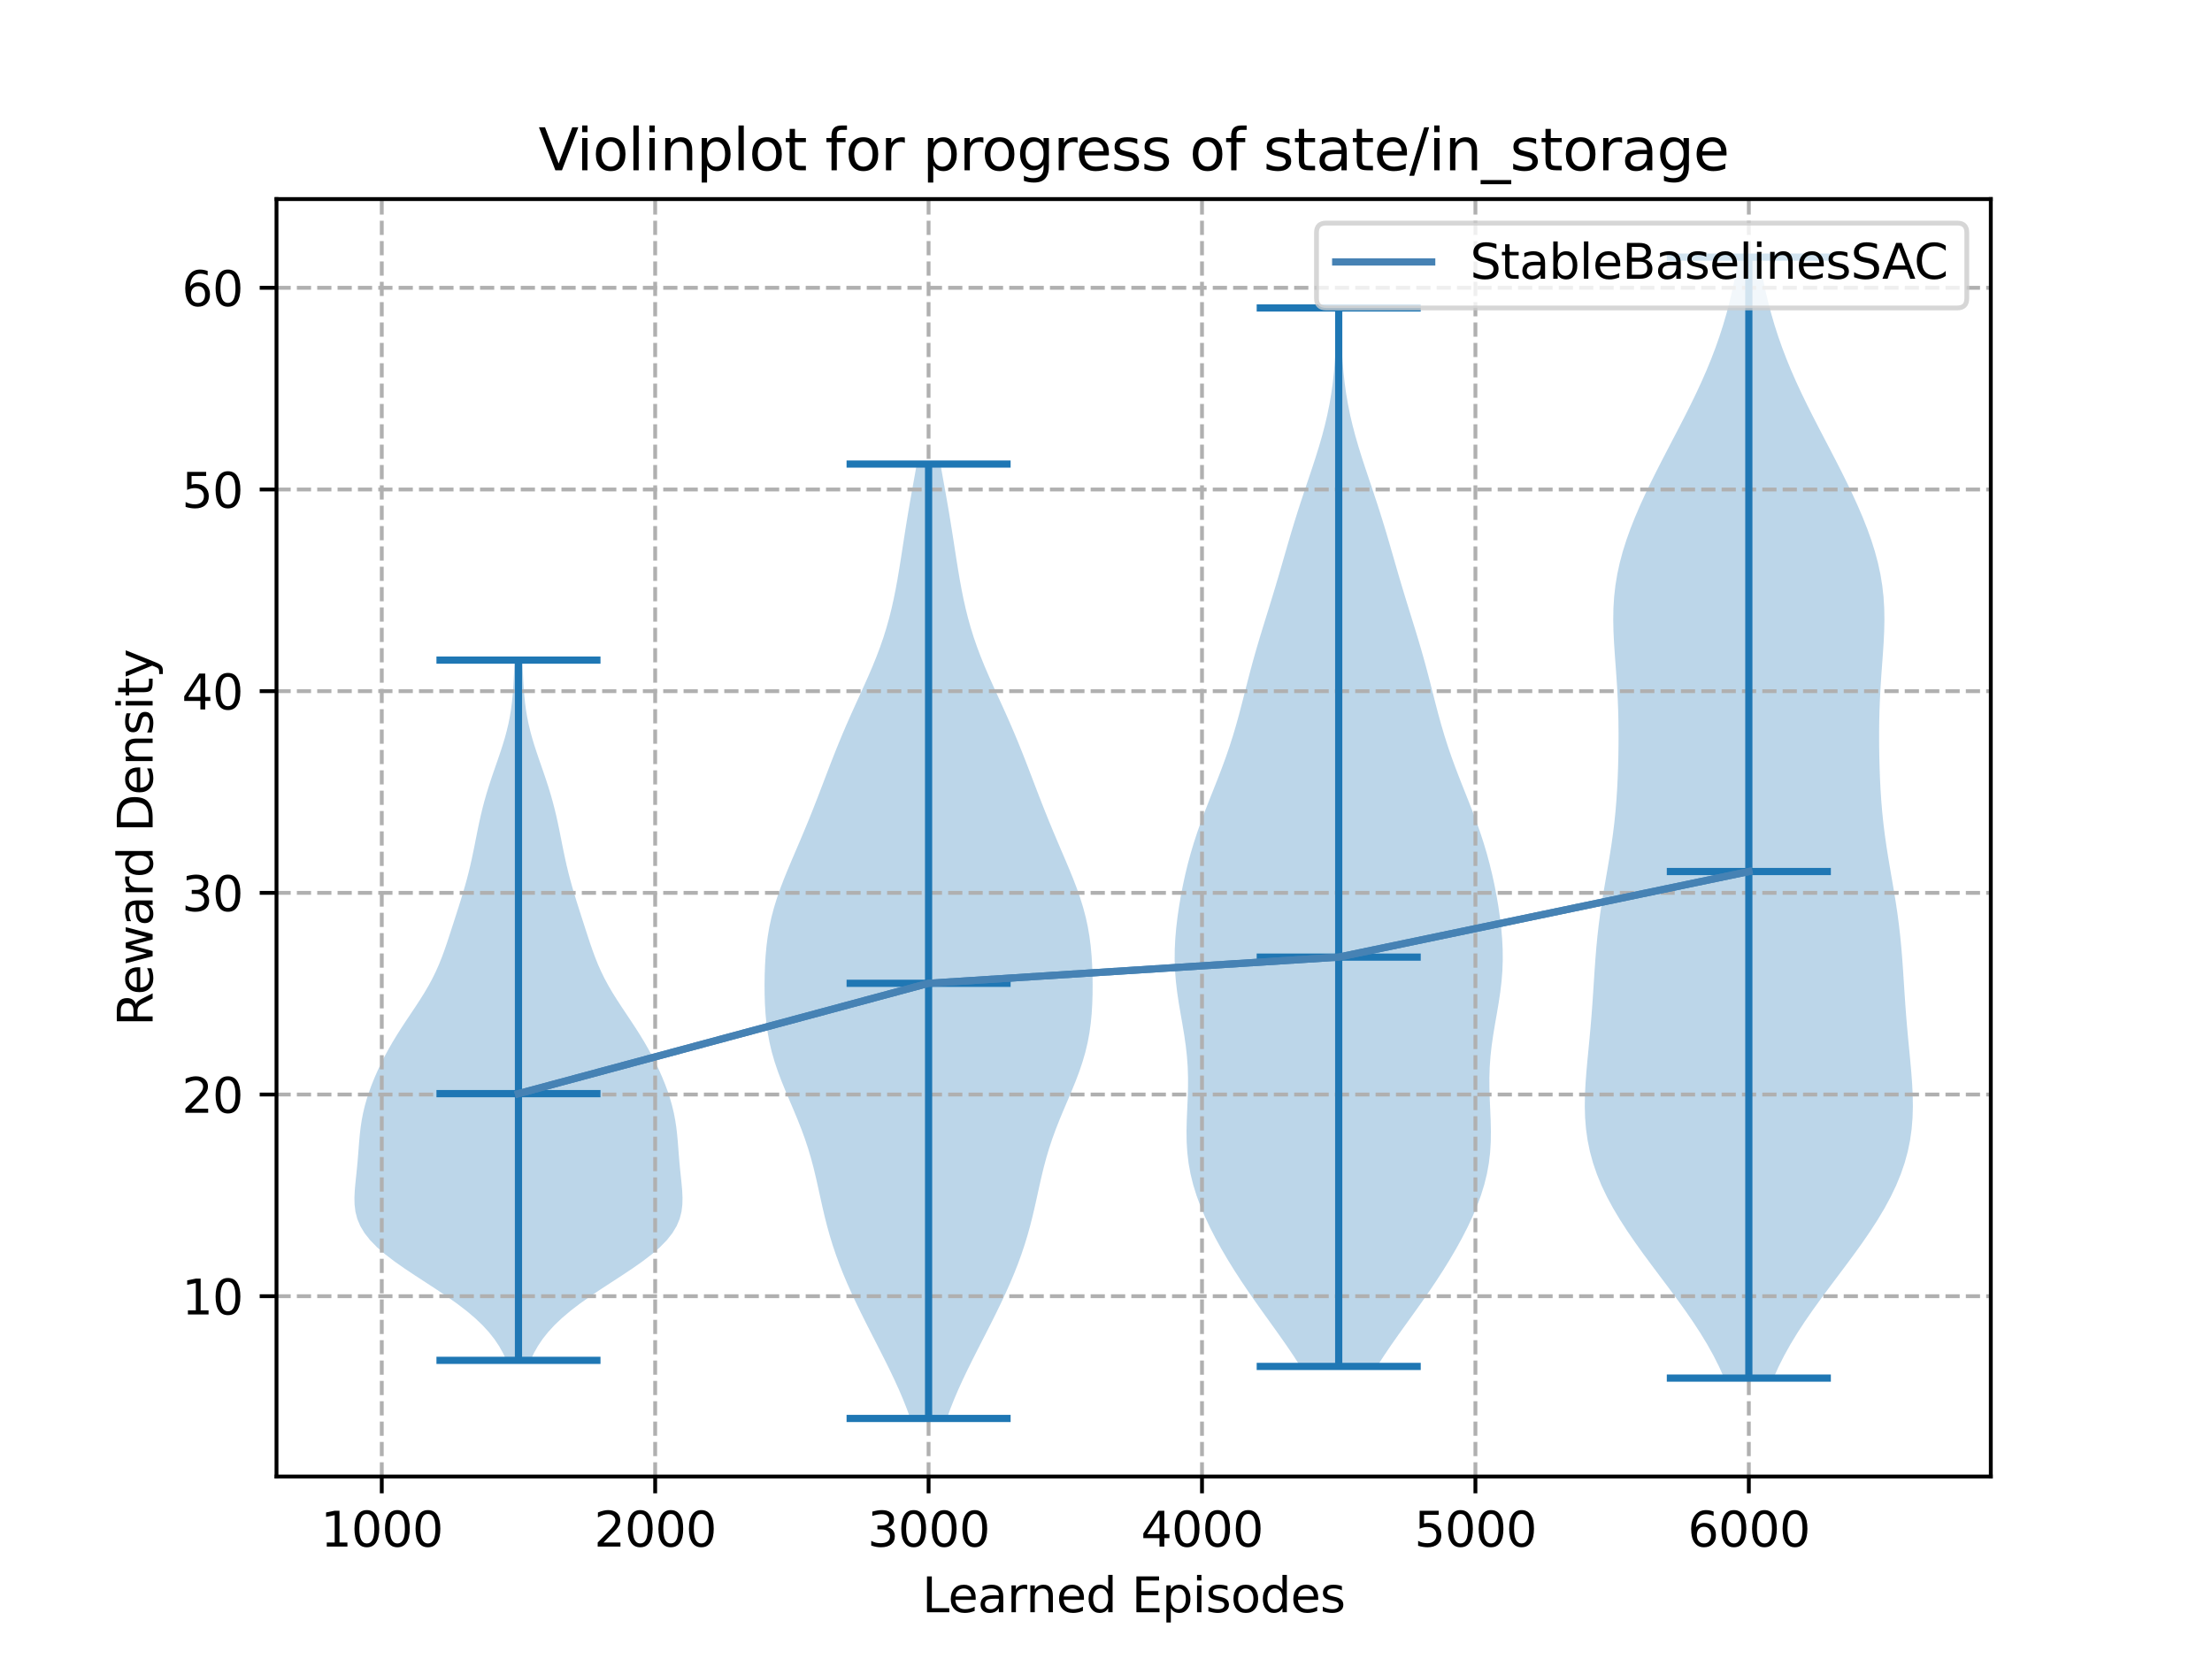 <?xml version="1.0" encoding="utf-8" standalone="no"?>
<!DOCTYPE svg PUBLIC "-//W3C//DTD SVG 1.1//EN"
  "http://www.w3.org/Graphics/SVG/1.1/DTD/svg11.dtd">
<svg xmlns:xlink="http://www.w3.org/1999/xlink" width="460.8pt" height="345.6pt" viewBox="0 0 460.8 345.6" xmlns="http://www.w3.org/2000/svg" version="1.1">
 <defs>
  <style type="text/css">*{stroke-linejoin: round; stroke-linecap: butt}</style>
 </defs>
 <g id="figure_1">
  <g id="patch_1">
   <path d="M 0 345.6 
L 460.8 345.6 
L 460.8 0 
L 0 0 
z
" style="fill: #ffffff"/>
  </g>
  <g id="axes_1">
   <g id="patch_2">
    <path d="M 57.6 307.584 
L 414.72 307.584 
L 414.72 41.472 
L 57.6 41.472 
z
" style="fill: #ffffff"/>
   </g>
   <g id="PolyCollection_1">
    <path d="M 110.518 283.388 
L 105.495 283.388 
L 104.811 281.914 
L 103.984 280.441 
L 102.994 278.967 
L 101.827 277.494 
L 100.47 276.02 
L 98.917 274.547 
L 97.173 273.073 
L 95.25 271.6 
L 93.174 270.126 
L 90.983 268.653 
L 88.726 267.18 
L 86.461 265.706 
L 84.248 264.233 
L 82.152 262.759 
L 80.231 261.286 
L 78.532 259.812 
L 77.092 258.339 
L 75.93 256.865 
L 75.048 255.392 
L 74.431 253.918 
L 74.051 252.445 
L 73.867 250.971 
L 73.833 249.498 
L 73.902 248.024 
L 74.031 246.551 
L 74.185 245.077 
L 74.338 243.604 
L 74.477 242.13 
L 74.599 240.657 
L 74.712 239.183 
L 74.828 237.71 
L 74.965 236.236 
L 75.139 234.763 
L 75.364 233.289 
L 75.65 231.816 
L 76.002 230.342 
L 76.421 228.869 
L 76.905 227.396 
L 77.448 225.922 
L 78.047 224.449 
L 78.696 222.975 
L 79.395 221.502 
L 80.143 220.028 
L 80.94 218.555 
L 81.786 217.081 
L 82.68 215.608 
L 83.616 214.134 
L 84.583 212.661 
L 85.568 211.187 
L 86.55 209.714 
L 87.511 208.24 
L 88.431 206.767 
L 89.293 205.293 
L 90.086 203.82 
L 90.807 202.346 
L 91.459 200.873 
L 92.049 199.399 
L 92.591 197.926 
L 93.099 196.452 
L 93.587 194.979 
L 94.065 193.505 
L 94.54 192.032 
L 95.014 190.558 
L 95.486 189.085 
L 95.951 187.612 
L 96.403 186.138 
L 96.836 184.665 
L 97.245 183.191 
L 97.627 181.718 
L 97.981 180.244 
L 98.311 178.771 
L 98.621 177.297 
L 98.917 175.824 
L 99.209 174.35 
L 99.504 172.877 
L 99.812 171.403 
L 100.14 169.93 
L 100.494 168.456 
L 100.878 166.983 
L 101.296 165.509 
L 101.744 164.036 
L 102.221 162.562 
L 102.719 161.089 
L 103.229 159.615 
L 103.741 158.142 
L 104.242 156.668 
L 104.72 155.195 
L 105.163 153.721 
L 105.563 152.248 
L 105.913 150.774 
L 106.208 149.301 
L 106.45 147.828 
L 106.642 146.354 
L 106.791 144.881 
L 106.905 143.407 
L 106.994 141.934 
L 107.067 140.46 
L 107.133 138.987 
L 107.198 137.513 
L 108.816 137.513 
L 108.816 137.513 
L 108.881 138.987 
L 108.947 140.46 
L 109.02 141.934 
L 109.109 143.407 
L 109.223 144.881 
L 109.371 146.354 
L 109.563 147.828 
L 109.805 149.301 
L 110.101 150.774 
L 110.451 152.248 
L 110.851 153.721 
L 111.294 155.195 
L 111.772 156.668 
L 112.273 158.142 
L 112.785 159.615 
L 113.295 161.089 
L 113.793 162.562 
L 114.269 164.036 
L 114.718 165.509 
L 115.135 166.983 
L 115.52 168.456 
L 115.874 169.93 
L 116.202 171.403 
L 116.51 172.877 
L 116.805 174.35 
L 117.096 175.824 
L 117.393 177.297 
L 117.703 178.771 
L 118.032 180.244 
L 118.387 181.718 
L 118.769 183.191 
L 119.178 184.665 
L 119.611 186.138 
L 120.063 187.612 
L 120.528 189.085 
L 121 190.558 
L 121.474 192.032 
L 121.949 193.505 
L 122.427 194.979 
L 122.915 196.452 
L 123.423 197.926 
L 123.965 199.399 
L 124.555 200.873 
L 125.206 202.346 
L 125.927 203.82 
L 126.721 205.293 
L 127.583 206.767 
L 128.503 208.24 
L 129.464 209.714 
L 130.446 211.187 
L 131.43 212.661 
L 132.398 214.134 
L 133.334 215.608 
L 134.228 217.081 
L 135.074 218.555 
L 135.871 220.028 
L 136.619 221.502 
L 137.318 222.975 
L 137.967 224.449 
L 138.566 225.922 
L 139.109 227.396 
L 139.593 228.869 
L 140.012 230.342 
L 140.364 231.816 
L 140.65 233.289 
L 140.875 234.763 
L 141.049 236.236 
L 141.186 237.71 
L 141.302 239.183 
L 141.415 240.657 
L 141.537 242.13 
L 141.676 243.604 
L 141.829 245.077 
L 141.983 246.551 
L 142.112 248.024 
L 142.181 249.498 
L 142.147 250.971 
L 141.963 252.445 
L 141.583 253.918 
L 140.966 255.392 
L 140.084 256.865 
L 138.922 258.339 
L 137.482 259.812 
L 135.783 261.286 
L 133.861 262.759 
L 131.765 264.233 
L 129.553 265.706 
L 127.288 267.18 
L 125.031 268.653 
L 122.84 270.126 
L 120.764 271.6 
L 118.841 273.073 
L 117.097 274.547 
L 115.544 276.02 
L 114.187 277.494 
L 113.02 278.967 
L 112.03 280.441 
L 111.203 281.914 
L 110.518 283.388 
z
" clip-path="url(#pfb26dee83b)" style="fill: #1f77b4; fill-opacity: 0.3"/>
   </g>
   <g id="PolyCollection_2">
    <path d="M 197.248 295.488 
L 189.637 295.488 
L 188.907 293.48 
L 188.11 291.472 
L 187.25 289.463 
L 186.336 287.455 
L 185.379 285.447 
L 184.387 283.439 
L 183.373 281.431 
L 182.347 279.422 
L 181.321 277.414 
L 180.303 275.406 
L 179.303 273.398 
L 178.33 271.389 
L 177.392 269.381 
L 176.496 267.373 
L 175.648 265.365 
L 174.855 263.357 
L 174.12 261.348 
L 173.446 259.34 
L 172.832 257.332 
L 172.275 255.324 
L 171.768 253.316 
L 171.299 251.307 
L 170.854 249.299 
L 170.415 247.291 
L 169.962 245.283 
L 169.477 243.274 
L 168.942 241.266 
L 168.345 239.258 
L 167.68 237.25 
L 166.947 235.242 
L 166.154 233.233 
L 165.319 231.225 
L 164.463 229.217 
L 163.613 227.209 
L 162.797 225.201 
L 162.04 223.192 
L 161.364 221.184 
L 160.784 219.176 
L 160.308 217.168 
L 159.935 215.16 
L 159.659 213.151 
L 159.468 211.143 
L 159.347 209.135 
L 159.284 207.127 
L 159.268 205.118 
L 159.295 203.11 
L 159.367 201.102 
L 159.489 199.094 
L 159.673 197.086 
L 159.932 195.077 
L 160.275 193.069 
L 160.712 191.061 
L 161.244 189.053 
L 161.867 187.045 
L 162.57 185.036 
L 163.34 183.028 
L 164.158 181.02 
L 165.005 179.012 
L 165.865 177.003 
L 166.723 174.995 
L 167.569 172.987 
L 168.398 170.979 
L 169.207 168.971 
L 169.998 166.962 
L 170.774 164.954 
L 171.542 162.946 
L 172.308 160.938 
L 173.081 158.93 
L 173.868 156.921 
L 174.676 154.913 
L 175.509 152.905 
L 176.37 150.897 
L 177.256 148.888 
L 178.162 146.88 
L 179.079 144.872 
L 179.992 142.864 
L 180.888 140.856 
L 181.75 138.847 
L 182.566 136.839 
L 183.326 134.831 
L 184.021 132.823 
L 184.65 130.815 
L 185.214 128.806 
L 185.718 126.798 
L 186.168 124.79 
L 186.574 122.782 
L 186.942 120.774 
L 187.284 118.765 
L 187.608 116.757 
L 187.921 114.749 
L 188.232 112.741 
L 188.545 110.732 
L 188.867 108.724 
L 189.199 106.716 
L 189.543 104.708 
L 189.897 102.7 
L 190.258 100.691 
L 190.621 98.683 
L 190.979 96.675 
L 195.906 96.675 
L 195.906 96.675 
L 196.264 98.683 
L 196.627 100.691 
L 196.988 102.7 
L 197.342 104.708 
L 197.686 106.716 
L 198.018 108.724 
L 198.339 110.732 
L 198.653 112.741 
L 198.963 114.749 
L 199.277 116.757 
L 199.6 118.765 
L 199.942 120.774 
L 200.311 122.782 
L 200.716 124.79 
L 201.166 126.798 
L 201.67 128.806 
L 202.234 130.815 
L 202.863 132.823 
L 203.559 134.831 
L 204.318 136.839 
L 205.134 138.847 
L 205.997 140.856 
L 206.893 142.864 
L 207.806 144.872 
L 208.722 146.88 
L 209.629 148.888 
L 210.515 150.897 
L 211.376 152.905 
L 212.209 154.913 
L 213.017 156.921 
L 213.803 158.93 
L 214.576 160.938 
L 215.343 162.946 
L 216.11 164.954 
L 216.887 166.962 
L 217.678 168.971 
L 218.487 170.979 
L 219.316 172.987 
L 220.162 174.995 
L 221.02 177.003 
L 221.88 179.012 
L 222.727 181.02 
L 223.544 183.028 
L 224.314 185.036 
L 225.018 187.045 
L 225.641 189.053 
L 226.173 191.061 
L 226.609 193.069 
L 226.953 195.077 
L 227.211 197.086 
L 227.395 199.094 
L 227.518 201.102 
L 227.589 203.11 
L 227.616 205.118 
L 227.601 207.127 
L 227.537 209.135 
L 227.417 211.143 
L 227.225 213.151 
L 226.949 215.16 
L 226.577 217.168 
L 226.101 219.176 
L 225.521 221.184 
L 224.845 223.192 
L 224.088 225.201 
L 223.271 227.209 
L 222.421 229.217 
L 221.566 231.225 
L 220.73 233.233 
L 219.938 235.242 
L 219.205 237.25 
L 218.539 239.258 
L 217.943 241.266 
L 217.408 243.274 
L 216.922 245.283 
L 216.47 247.291 
L 216.03 249.299 
L 215.585 251.307 
L 215.116 253.316 
L 214.609 255.324 
L 214.052 257.332 
L 213.438 259.34 
L 212.764 261.348 
L 212.029 263.357 
L 211.236 265.365 
L 210.389 267.373 
L 209.493 269.381 
L 208.555 271.389 
L 207.582 273.398 
L 206.582 275.406 
L 205.564 277.414 
L 204.537 279.422 
L 203.511 281.431 
L 202.497 283.439 
L 201.506 285.447 
L 200.548 287.455 
L 199.635 289.463 
L 198.775 291.472 
L 197.977 293.48 
L 197.248 295.488 
z
" clip-path="url(#pfb26dee83b)" style="fill: #1f77b4; fill-opacity: 0.3"/>
   </g>
   <g id="PolyCollection_3">
    <path d="M 286.875 284.648 
L 270.881 284.648 
L 269.453 282.421 
L 267.944 280.194 
L 266.379 277.967 
L 264.784 275.739 
L 263.183 273.512 
L 261.599 271.285 
L 260.049 269.058 
L 258.549 266.831 
L 257.107 264.603 
L 255.731 262.376 
L 254.427 260.149 
L 253.2 257.922 
L 252.059 255.695 
L 251.011 253.467 
L 250.07 251.24 
L 249.248 249.013 
L 248.558 246.786 
L 248.008 244.559 
L 247.602 242.331 
L 247.338 240.104 
L 247.202 237.877 
L 247.173 235.65 
L 247.222 233.423 
L 247.314 231.195 
L 247.412 228.968 
L 247.481 226.741 
L 247.491 224.514 
L 247.421 222.287 
L 247.261 220.06 
L 247.014 217.832 
L 246.694 215.605 
L 246.324 213.378 
L 245.934 211.151 
L 245.557 208.924 
L 245.224 206.696 
L 244.96 204.469 
L 244.783 202.242 
L 244.704 200.015 
L 244.722 197.788 
L 244.832 195.56 
L 245.024 193.333 
L 245.287 191.106 
L 245.61 188.879 
L 245.988 186.652 
L 246.418 184.424 
L 246.901 182.197 
L 247.442 179.97 
L 248.046 177.743 
L 248.714 175.516 
L 249.446 173.288 
L 250.237 171.061 
L 251.074 168.834 
L 251.945 166.607 
L 252.829 164.38 
L 253.707 162.152 
L 254.561 159.925 
L 255.376 157.698 
L 256.141 155.471 
L 256.852 153.244 
L 257.512 151.016 
L 258.127 148.789 
L 258.712 146.562 
L 259.28 144.335 
L 259.848 142.108 
L 260.429 139.88 
L 261.032 137.653 
L 261.662 135.426 
L 262.318 133.199 
L 262.995 130.972 
L 263.684 128.744 
L 264.376 126.517 
L 265.061 124.29 
L 265.734 122.063 
L 266.394 119.836 
L 267.042 117.608 
L 267.684 115.381 
L 268.329 113.154 
L 268.986 110.927 
L 269.662 108.7 
L 270.361 106.472 
L 271.083 104.245 
L 271.824 102.018 
L 272.574 99.791 
L 273.32 97.564 
L 274.047 95.336 
L 274.742 93.109 
L 275.389 90.882 
L 275.978 88.655 
L 276.5 86.428 
L 276.951 84.2 
L 277.33 81.973 
L 277.64 79.746 
L 277.886 77.519 
L 278.077 75.292 
L 278.22 73.064 
L 278.326 70.837 
L 278.404 68.61 
L 278.462 66.383 
L 278.507 64.156 
L 279.248 64.156 
L 279.248 64.156 
L 279.293 66.383 
L 279.351 68.61 
L 279.429 70.837 
L 279.535 73.064 
L 279.679 75.292 
L 279.869 77.519 
L 280.116 79.746 
L 280.425 81.973 
L 280.804 84.2 
L 281.255 86.428 
L 281.777 88.655 
L 282.366 90.882 
L 283.013 93.109 
L 283.708 95.336 
L 284.436 97.564 
L 285.182 99.791 
L 285.932 102.018 
L 286.672 104.245 
L 287.395 106.472 
L 288.094 108.7 
L 288.77 110.927 
L 289.427 113.154 
L 290.072 115.381 
L 290.714 117.608 
L 291.362 119.836 
L 292.021 122.063 
L 292.694 124.29 
L 293.38 126.517 
L 294.071 128.744 
L 294.761 130.972 
L 295.438 133.199 
L 296.094 135.426 
L 296.724 137.653 
L 297.327 139.88 
L 297.907 142.108 
L 298.475 144.335 
L 299.044 146.562 
L 299.628 148.789 
L 300.244 151.016 
L 300.903 153.244 
L 301.614 155.471 
L 302.379 157.698 
L 303.194 159.925 
L 304.049 162.152 
L 304.927 164.38 
L 305.811 166.607 
L 306.681 168.834 
L 307.519 171.061 
L 308.309 173.288 
L 309.041 175.516 
L 309.71 177.743 
L 310.313 179.97 
L 310.854 182.197 
L 311.338 184.424 
L 311.767 186.652 
L 312.145 188.879 
L 312.468 191.106 
L 312.731 193.333 
L 312.923 195.56 
L 313.034 197.788 
L 313.052 200.015 
L 312.972 202.242 
L 312.796 204.469 
L 312.532 206.696 
L 312.198 208.924 
L 311.821 211.151 
L 311.431 213.378 
L 311.062 215.605 
L 310.741 217.832 
L 310.494 220.06 
L 310.335 222.287 
L 310.264 224.514 
L 310.274 226.741 
L 310.343 228.968 
L 310.441 231.195 
L 310.533 233.423 
L 310.582 235.65 
L 310.554 237.877 
L 310.418 240.104 
L 310.153 242.331 
L 309.748 244.559 
L 309.198 246.786 
L 308.507 249.013 
L 307.685 251.24 
L 306.744 253.467 
L 305.697 255.695 
L 304.555 257.922 
L 303.328 260.149 
L 302.024 262.376 
L 300.648 264.603 
L 299.206 266.831 
L 297.706 269.058 
L 296.157 271.285 
L 294.573 273.512 
L 292.972 275.739 
L 291.376 277.967 
L 289.811 280.194 
L 288.302 282.421 
L 286.875 284.648 
z
" clip-path="url(#pfb26dee83b)" style="fill: #1f77b4; fill-opacity: 0.3"/>
   </g>
   <g id="PolyCollection_4">
    <path d="M 369.441 287.085 
L 359.185 287.085 
L 358.125 284.726 
L 356.935 282.368 
L 355.618 280.009 
L 354.183 277.65 
L 352.642 275.291 
L 351.011 272.933 
L 349.31 270.574 
L 347.563 268.215 
L 345.792 265.856 
L 344.023 263.497 
L 342.281 261.139 
L 340.59 258.78 
L 338.973 256.421 
L 337.452 254.062 
L 336.045 251.704 
L 334.77 249.345 
L 333.641 246.986 
L 332.668 244.627 
L 331.858 242.269 
L 331.212 239.91 
L 330.727 237.551 
L 330.396 235.192 
L 330.206 232.834 
L 330.139 230.475 
L 330.175 228.116 
L 330.292 225.757 
L 330.466 223.399 
L 330.676 221.04 
L 330.903 218.681 
L 331.128 216.322 
L 331.343 213.964 
L 331.539 211.605 
L 331.716 209.246 
L 331.876 206.887 
L 332.028 204.529 
L 332.182 202.17 
L 332.349 199.811 
L 332.541 197.452 
L 332.767 195.094 
L 333.034 192.735 
L 333.344 190.376 
L 333.694 188.017 
L 334.076 185.658 
L 334.478 183.3 
L 334.885 180.941 
L 335.283 178.582 
L 335.655 176.223 
L 335.991 173.865 
L 336.283 171.506 
L 336.527 169.147 
L 336.724 166.788 
L 336.877 164.43 
L 336.994 162.071 
L 337.079 159.712 
L 337.136 157.353 
L 337.167 154.995 
L 337.172 152.636 
L 337.148 150.277 
L 337.092 147.918 
L 337.001 145.56 
L 336.876 143.201 
L 336.722 140.842 
L 336.551 138.483 
L 336.378 136.125 
L 336.225 133.766 
L 336.113 131.407 
L 336.067 129.048 
L 336.108 126.69 
L 336.254 124.331 
L 336.518 121.972 
L 336.906 119.613 
L 337.418 117.254 
L 338.05 114.896 
L 338.794 112.537 
L 339.638 110.178 
L 340.57 107.819 
L 341.579 105.461 
L 342.653 103.102 
L 343.78 100.743 
L 344.949 98.384 
L 346.15 96.026 
L 347.372 93.667 
L 348.602 91.308 
L 349.829 88.949 
L 351.041 86.591 
L 352.224 84.232 
L 353.368 81.873 
L 354.461 79.514 
L 355.496 77.156 
L 356.465 74.797 
L 357.366 72.438 
L 358.196 70.079 
L 358.955 67.721 
L 359.645 65.362 
L 360.269 63.003 
L 360.831 60.644 
L 361.333 58.286 
L 361.781 55.927 
L 362.178 53.568 
L 366.448 53.568 
L 366.448 53.568 
L 366.845 55.927 
L 367.293 58.286 
L 367.796 60.644 
L 368.357 63.003 
L 368.981 65.362 
L 369.671 67.721 
L 370.43 70.079 
L 371.26 72.438 
L 372.161 74.797 
L 373.131 77.156 
L 374.165 79.514 
L 375.259 81.873 
L 376.402 84.232 
L 377.585 86.591 
L 378.797 88.949 
L 380.024 91.308 
L 381.254 93.667 
L 382.476 96.026 
L 383.677 98.384 
L 384.846 100.743 
L 385.973 103.102 
L 387.047 105.461 
L 388.056 107.819 
L 388.989 110.178 
L 389.833 112.537 
L 390.576 114.896 
L 391.208 117.254 
L 391.721 119.613 
L 392.108 121.972 
L 392.372 124.331 
L 392.518 126.69 
L 392.56 129.048 
L 392.513 131.407 
L 392.402 133.766 
L 392.248 136.125 
L 392.075 138.483 
L 391.904 140.842 
L 391.751 143.201 
L 391.626 145.56 
L 391.534 147.918 
L 391.478 150.277 
L 391.454 152.636 
L 391.459 154.995 
L 391.49 157.353 
L 391.548 159.712 
L 391.632 162.071 
L 391.749 164.43 
L 391.903 166.788 
L 392.099 169.147 
L 392.343 171.506 
L 392.635 173.865 
L 392.971 176.223 
L 393.344 178.582 
L 393.741 180.941 
L 394.148 183.3 
L 394.55 185.658 
L 394.932 188.017 
L 395.282 190.376 
L 395.592 192.735 
L 395.859 195.094 
L 396.086 197.452 
L 396.277 199.811 
L 396.444 202.17 
L 396.598 204.529 
L 396.75 206.887 
L 396.911 209.246 
L 397.087 211.605 
L 397.283 213.964 
L 397.498 216.322 
L 397.724 218.681 
L 397.95 221.04 
L 398.16 223.399 
L 398.334 225.757 
L 398.451 228.116 
L 398.487 230.475 
L 398.42 232.834 
L 398.23 235.192 
L 397.899 237.551 
L 397.415 239.91 
L 396.769 242.269 
L 395.958 244.627 
L 394.985 246.986 
L 393.856 249.345 
L 392.581 251.704 
L 391.174 254.062 
L 389.653 256.421 
L 388.036 258.78 
L 386.345 261.139 
L 384.603 263.497 
L 382.834 265.856 
L 381.064 268.215 
L 379.316 270.574 
L 377.616 272.933 
L 375.985 275.291 
L 374.443 277.65 
L 373.008 280.009 
L 371.691 282.368 
L 370.501 284.726 
L 369.441 287.085 
z
" clip-path="url(#pfb26dee83b)" style="fill: #1f77b4; fill-opacity: 0.3"/>
   </g>
   <g id="matplotlib.axis_1">
    <g id="xtick_1">
     <g id="line2d_1">
      <path d="M 79.528 307.584 
L 79.528 41.472 
" clip-path="url(#pfb26dee83b)" style="fill: none; stroke-dasharray: 2.96,1.28; stroke-dashoffset: 0; stroke: #b0b0b0; stroke-width: 0.8"/>
     </g>
     <g id="line2d_2">
      <defs>
       <path id="mfa873a08fe" d="M 0 0 
L 0 3.5 
" style="stroke: #000000; stroke-width: 0.8"/>
      </defs>
      <g>
       <use xlink:href="#mfa873a08fe" x="79.528" y="307.584" style="stroke: #000000; stroke-width: 0.8"/>
      </g>
     </g>
     <g id="text_1">
      <!-- 1000 -->
      <g transform="translate(66.803 322.182)scale(0.1 -0.1)">
       <defs>
        <path id="DejaVuSans-31" d="M 794 531 
L 1825 531 
L 1825 4091 
L 703 3866 
L 703 4441 
L 1819 4666 
L 2450 4666 
L 2450 531 
L 3481 531 
L 3481 0 
L 794 0 
L 794 531 
z
" transform="scale(0.016)"/>
        <path id="DejaVuSans-30" d="M 2034 4250 
Q 1547 4250 1301 3770 
Q 1056 3291 1056 2328 
Q 1056 1369 1301 889 
Q 1547 409 2034 409 
Q 2525 409 2770 889 
Q 3016 1369 3016 2328 
Q 3016 3291 2770 3770 
Q 2525 4250 2034 4250 
z
M 2034 4750 
Q 2819 4750 3233 4129 
Q 3647 3509 3647 2328 
Q 3647 1150 3233 529 
Q 2819 -91 2034 -91 
Q 1250 -91 836 529 
Q 422 1150 422 2328 
Q 422 3509 836 4129 
Q 1250 4750 2034 4750 
z
" transform="scale(0.016)"/>
       </defs>
       <use xlink:href="#DejaVuSans-31"/>
       <use xlink:href="#DejaVuSans-30" x="63.623"/>
       <use xlink:href="#DejaVuSans-30" x="127.246"/>
       <use xlink:href="#DejaVuSans-30" x="190.869"/>
      </g>
     </g>
    </g>
    <g id="xtick_2">
     <g id="line2d_3">
      <path d="M 136.485 307.584 
L 136.485 41.472 
" clip-path="url(#pfb26dee83b)" style="fill: none; stroke-dasharray: 2.96,1.28; stroke-dashoffset: 0; stroke: #b0b0b0; stroke-width: 0.8"/>
     </g>
     <g id="line2d_4">
      <g>
       <use xlink:href="#mfa873a08fe" x="136.485" y="307.584" style="stroke: #000000; stroke-width: 0.8"/>
      </g>
     </g>
     <g id="text_2">
      <!-- 2000 -->
      <g transform="translate(123.76 322.182)scale(0.1 -0.1)">
       <defs>
        <path id="DejaVuSans-32" d="M 1228 531 
L 3431 531 
L 3431 0 
L 469 0 
L 469 531 
Q 828 903 1448 1529 
Q 2069 2156 2228 2338 
Q 2531 2678 2651 2914 
Q 2772 3150 2772 3378 
Q 2772 3750 2511 3984 
Q 2250 4219 1831 4219 
Q 1534 4219 1204 4116 
Q 875 4013 500 3803 
L 500 4441 
Q 881 4594 1212 4672 
Q 1544 4750 1819 4750 
Q 2544 4750 2975 4387 
Q 3406 4025 3406 3419 
Q 3406 3131 3298 2873 
Q 3191 2616 2906 2266 
Q 2828 2175 2409 1742 
Q 1991 1309 1228 531 
z
" transform="scale(0.016)"/>
       </defs>
       <use xlink:href="#DejaVuSans-32"/>
       <use xlink:href="#DejaVuSans-30" x="63.623"/>
       <use xlink:href="#DejaVuSans-30" x="127.246"/>
       <use xlink:href="#DejaVuSans-30" x="190.869"/>
      </g>
     </g>
    </g>
    <g id="xtick_3">
     <g id="line2d_5">
      <path d="M 193.442 307.584 
L 193.442 41.472 
" clip-path="url(#pfb26dee83b)" style="fill: none; stroke-dasharray: 2.96,1.28; stroke-dashoffset: 0; stroke: #b0b0b0; stroke-width: 0.8"/>
     </g>
     <g id="line2d_6">
      <g>
       <use xlink:href="#mfa873a08fe" x="193.442" y="307.584" style="stroke: #000000; stroke-width: 0.8"/>
      </g>
     </g>
     <g id="text_3">
      <!-- 3000 -->
      <g transform="translate(180.717 322.182)scale(0.1 -0.1)">
       <defs>
        <path id="DejaVuSans-33" d="M 2597 2516 
Q 3050 2419 3304 2112 
Q 3559 1806 3559 1356 
Q 3559 666 3084 287 
Q 2609 -91 1734 -91 
Q 1441 -91 1130 -33 
Q 819 25 488 141 
L 488 750 
Q 750 597 1062 519 
Q 1375 441 1716 441 
Q 2309 441 2620 675 
Q 2931 909 2931 1356 
Q 2931 1769 2642 2001 
Q 2353 2234 1838 2234 
L 1294 2234 
L 1294 2753 
L 1863 2753 
Q 2328 2753 2575 2939 
Q 2822 3125 2822 3475 
Q 2822 3834 2567 4026 
Q 2313 4219 1838 4219 
Q 1578 4219 1281 4162 
Q 984 4106 628 3988 
L 628 4550 
Q 988 4650 1302 4700 
Q 1616 4750 1894 4750 
Q 2613 4750 3031 4423 
Q 3450 4097 3450 3541 
Q 3450 3153 3228 2886 
Q 3006 2619 2597 2516 
z
" transform="scale(0.016)"/>
       </defs>
       <use xlink:href="#DejaVuSans-33"/>
       <use xlink:href="#DejaVuSans-30" x="63.623"/>
       <use xlink:href="#DejaVuSans-30" x="127.246"/>
       <use xlink:href="#DejaVuSans-30" x="190.869"/>
      </g>
     </g>
    </g>
    <g id="xtick_4">
     <g id="line2d_7">
      <path d="M 250.399 307.584 
L 250.399 41.472 
" clip-path="url(#pfb26dee83b)" style="fill: none; stroke-dasharray: 2.96,1.28; stroke-dashoffset: 0; stroke: #b0b0b0; stroke-width: 0.8"/>
     </g>
     <g id="line2d_8">
      <g>
       <use xlink:href="#mfa873a08fe" x="250.399" y="307.584" style="stroke: #000000; stroke-width: 0.8"/>
      </g>
     </g>
     <g id="text_4">
      <!-- 4000 -->
      <g transform="translate(237.674 322.182)scale(0.1 -0.1)">
       <defs>
        <path id="DejaVuSans-34" d="M 2419 4116 
L 825 1625 
L 2419 1625 
L 2419 4116 
z
M 2253 4666 
L 3047 4666 
L 3047 1625 
L 3713 1625 
L 3713 1100 
L 3047 1100 
L 3047 0 
L 2419 0 
L 2419 1100 
L 313 1100 
L 313 1709 
L 2253 4666 
z
" transform="scale(0.016)"/>
       </defs>
       <use xlink:href="#DejaVuSans-34"/>
       <use xlink:href="#DejaVuSans-30" x="63.623"/>
       <use xlink:href="#DejaVuSans-30" x="127.246"/>
       <use xlink:href="#DejaVuSans-30" x="190.869"/>
      </g>
     </g>
    </g>
    <g id="xtick_5">
     <g id="line2d_9">
      <path d="M 307.356 307.584 
L 307.356 41.472 
" clip-path="url(#pfb26dee83b)" style="fill: none; stroke-dasharray: 2.96,1.28; stroke-dashoffset: 0; stroke: #b0b0b0; stroke-width: 0.8"/>
     </g>
     <g id="line2d_10">
      <g>
       <use xlink:href="#mfa873a08fe" x="307.356" y="307.584" style="stroke: #000000; stroke-width: 0.8"/>
      </g>
     </g>
     <g id="text_5">
      <!-- 5000 -->
      <g transform="translate(294.631 322.182)scale(0.1 -0.1)">
       <defs>
        <path id="DejaVuSans-35" d="M 691 4666 
L 3169 4666 
L 3169 4134 
L 1269 4134 
L 1269 2991 
Q 1406 3038 1543 3061 
Q 1681 3084 1819 3084 
Q 2600 3084 3056 2656 
Q 3513 2228 3513 1497 
Q 3513 744 3044 326 
Q 2575 -91 1722 -91 
Q 1428 -91 1123 -41 
Q 819 9 494 109 
L 494 744 
Q 775 591 1075 516 
Q 1375 441 1709 441 
Q 2250 441 2565 725 
Q 2881 1009 2881 1497 
Q 2881 1984 2565 2268 
Q 2250 2553 1709 2553 
Q 1456 2553 1204 2497 
Q 953 2441 691 2322 
L 691 4666 
z
" transform="scale(0.016)"/>
       </defs>
       <use xlink:href="#DejaVuSans-35"/>
       <use xlink:href="#DejaVuSans-30" x="63.623"/>
       <use xlink:href="#DejaVuSans-30" x="127.246"/>
       <use xlink:href="#DejaVuSans-30" x="190.869"/>
      </g>
     </g>
    </g>
    <g id="xtick_6">
     <g id="line2d_11">
      <path d="M 364.313 307.584 
L 364.313 41.472 
" clip-path="url(#pfb26dee83b)" style="fill: none; stroke-dasharray: 2.96,1.28; stroke-dashoffset: 0; stroke: #b0b0b0; stroke-width: 0.8"/>
     </g>
     <g id="line2d_12">
      <g>
       <use xlink:href="#mfa873a08fe" x="364.313" y="307.584" style="stroke: #000000; stroke-width: 0.8"/>
      </g>
     </g>
     <g id="text_6">
      <!-- 6000 -->
      <g transform="translate(351.588 322.182)scale(0.1 -0.1)">
       <defs>
        <path id="DejaVuSans-36" d="M 2113 2584 
Q 1688 2584 1439 2293 
Q 1191 2003 1191 1497 
Q 1191 994 1439 701 
Q 1688 409 2113 409 
Q 2538 409 2786 701 
Q 3034 994 3034 1497 
Q 3034 2003 2786 2293 
Q 2538 2584 2113 2584 
z
M 3366 4563 
L 3366 3988 
Q 3128 4100 2886 4159 
Q 2644 4219 2406 4219 
Q 1781 4219 1451 3797 
Q 1122 3375 1075 2522 
Q 1259 2794 1537 2939 
Q 1816 3084 2150 3084 
Q 2853 3084 3261 2657 
Q 3669 2231 3669 1497 
Q 3669 778 3244 343 
Q 2819 -91 2113 -91 
Q 1303 -91 875 529 
Q 447 1150 447 2328 
Q 447 3434 972 4092 
Q 1497 4750 2381 4750 
Q 2619 4750 2861 4703 
Q 3103 4656 3366 4563 
z
" transform="scale(0.016)"/>
       </defs>
       <use xlink:href="#DejaVuSans-36"/>
       <use xlink:href="#DejaVuSans-30" x="63.623"/>
       <use xlink:href="#DejaVuSans-30" x="127.246"/>
       <use xlink:href="#DejaVuSans-30" x="190.869"/>
      </g>
     </g>
    </g>
    <g id="text_7">
     <!-- Learned Episodes -->
     <g transform="translate(192.102 335.861)scale(0.1 -0.1)">
      <defs>
       <path id="DejaVuSans-4c" d="M 628 4666 
L 1259 4666 
L 1259 531 
L 3531 531 
L 3531 0 
L 628 0 
L 628 4666 
z
" transform="scale(0.016)"/>
       <path id="DejaVuSans-65" d="M 3597 1894 
L 3597 1613 
L 953 1613 
Q 991 1019 1311 708 
Q 1631 397 2203 397 
Q 2534 397 2845 478 
Q 3156 559 3463 722 
L 3463 178 
Q 3153 47 2828 -22 
Q 2503 -91 2169 -91 
Q 1331 -91 842 396 
Q 353 884 353 1716 
Q 353 2575 817 3079 
Q 1281 3584 2069 3584 
Q 2775 3584 3186 3129 
Q 3597 2675 3597 1894 
z
M 3022 2063 
Q 3016 2534 2758 2815 
Q 2500 3097 2075 3097 
Q 1594 3097 1305 2825 
Q 1016 2553 972 2059 
L 3022 2063 
z
" transform="scale(0.016)"/>
       <path id="DejaVuSans-61" d="M 2194 1759 
Q 1497 1759 1228 1600 
Q 959 1441 959 1056 
Q 959 750 1161 570 
Q 1363 391 1709 391 
Q 2188 391 2477 730 
Q 2766 1069 2766 1631 
L 2766 1759 
L 2194 1759 
z
M 3341 1997 
L 3341 0 
L 2766 0 
L 2766 531 
Q 2569 213 2275 61 
Q 1981 -91 1556 -91 
Q 1019 -91 701 211 
Q 384 513 384 1019 
Q 384 1609 779 1909 
Q 1175 2209 1959 2209 
L 2766 2209 
L 2766 2266 
Q 2766 2663 2505 2880 
Q 2244 3097 1772 3097 
Q 1472 3097 1187 3025 
Q 903 2953 641 2809 
L 641 3341 
Q 956 3463 1253 3523 
Q 1550 3584 1831 3584 
Q 2591 3584 2966 3190 
Q 3341 2797 3341 1997 
z
" transform="scale(0.016)"/>
       <path id="DejaVuSans-72" d="M 2631 2963 
Q 2534 3019 2420 3045 
Q 2306 3072 2169 3072 
Q 1681 3072 1420 2755 
Q 1159 2438 1159 1844 
L 1159 0 
L 581 0 
L 581 3500 
L 1159 3500 
L 1159 2956 
Q 1341 3275 1631 3429 
Q 1922 3584 2338 3584 
Q 2397 3584 2469 3576 
Q 2541 3569 2628 3553 
L 2631 2963 
z
" transform="scale(0.016)"/>
       <path id="DejaVuSans-6e" d="M 3513 2113 
L 3513 0 
L 2938 0 
L 2938 2094 
Q 2938 2591 2744 2837 
Q 2550 3084 2163 3084 
Q 1697 3084 1428 2787 
Q 1159 2491 1159 1978 
L 1159 0 
L 581 0 
L 581 3500 
L 1159 3500 
L 1159 2956 
Q 1366 3272 1645 3428 
Q 1925 3584 2291 3584 
Q 2894 3584 3203 3211 
Q 3513 2838 3513 2113 
z
" transform="scale(0.016)"/>
       <path id="DejaVuSans-64" d="M 2906 2969 
L 2906 4863 
L 3481 4863 
L 3481 0 
L 2906 0 
L 2906 525 
Q 2725 213 2448 61 
Q 2172 -91 1784 -91 
Q 1150 -91 751 415 
Q 353 922 353 1747 
Q 353 2572 751 3078 
Q 1150 3584 1784 3584 
Q 2172 3584 2448 3432 
Q 2725 3281 2906 2969 
z
M 947 1747 
Q 947 1113 1208 752 
Q 1469 391 1925 391 
Q 2381 391 2643 752 
Q 2906 1113 2906 1747 
Q 2906 2381 2643 2742 
Q 2381 3103 1925 3103 
Q 1469 3103 1208 2742 
Q 947 2381 947 1747 
z
" transform="scale(0.016)"/>
       <path id="DejaVuSans-20" transform="scale(0.016)"/>
       <path id="DejaVuSans-45" d="M 628 4666 
L 3578 4666 
L 3578 4134 
L 1259 4134 
L 1259 2753 
L 3481 2753 
L 3481 2222 
L 1259 2222 
L 1259 531 
L 3634 531 
L 3634 0 
L 628 0 
L 628 4666 
z
" transform="scale(0.016)"/>
       <path id="DejaVuSans-70" d="M 1159 525 
L 1159 -1331 
L 581 -1331 
L 581 3500 
L 1159 3500 
L 1159 2969 
Q 1341 3281 1617 3432 
Q 1894 3584 2278 3584 
Q 2916 3584 3314 3078 
Q 3713 2572 3713 1747 
Q 3713 922 3314 415 
Q 2916 -91 2278 -91 
Q 1894 -91 1617 61 
Q 1341 213 1159 525 
z
M 3116 1747 
Q 3116 2381 2855 2742 
Q 2594 3103 2138 3103 
Q 1681 3103 1420 2742 
Q 1159 2381 1159 1747 
Q 1159 1113 1420 752 
Q 1681 391 2138 391 
Q 2594 391 2855 752 
Q 3116 1113 3116 1747 
z
" transform="scale(0.016)"/>
       <path id="DejaVuSans-69" d="M 603 3500 
L 1178 3500 
L 1178 0 
L 603 0 
L 603 3500 
z
M 603 4863 
L 1178 4863 
L 1178 4134 
L 603 4134 
L 603 4863 
z
" transform="scale(0.016)"/>
       <path id="DejaVuSans-73" d="M 2834 3397 
L 2834 2853 
Q 2591 2978 2328 3040 
Q 2066 3103 1784 3103 
Q 1356 3103 1142 2972 
Q 928 2841 928 2578 
Q 928 2378 1081 2264 
Q 1234 2150 1697 2047 
L 1894 2003 
Q 2506 1872 2764 1633 
Q 3022 1394 3022 966 
Q 3022 478 2636 193 
Q 2250 -91 1575 -91 
Q 1294 -91 989 -36 
Q 684 19 347 128 
L 347 722 
Q 666 556 975 473 
Q 1284 391 1588 391 
Q 1994 391 2212 530 
Q 2431 669 2431 922 
Q 2431 1156 2273 1281 
Q 2116 1406 1581 1522 
L 1381 1569 
Q 847 1681 609 1914 
Q 372 2147 372 2553 
Q 372 3047 722 3315 
Q 1072 3584 1716 3584 
Q 2034 3584 2315 3537 
Q 2597 3491 2834 3397 
z
" transform="scale(0.016)"/>
       <path id="DejaVuSans-6f" d="M 1959 3097 
Q 1497 3097 1228 2736 
Q 959 2375 959 1747 
Q 959 1119 1226 758 
Q 1494 397 1959 397 
Q 2419 397 2687 759 
Q 2956 1122 2956 1747 
Q 2956 2369 2687 2733 
Q 2419 3097 1959 3097 
z
M 1959 3584 
Q 2709 3584 3137 3096 
Q 3566 2609 3566 1747 
Q 3566 888 3137 398 
Q 2709 -91 1959 -91 
Q 1206 -91 779 398 
Q 353 888 353 1747 
Q 353 2609 779 3096 
Q 1206 3584 1959 3584 
z
" transform="scale(0.016)"/>
      </defs>
      <use xlink:href="#DejaVuSans-4c"/>
      <use xlink:href="#DejaVuSans-65" x="53.963"/>
      <use xlink:href="#DejaVuSans-61" x="115.486"/>
      <use xlink:href="#DejaVuSans-72" x="176.766"/>
      <use xlink:href="#DejaVuSans-6e" x="216.129"/>
      <use xlink:href="#DejaVuSans-65" x="279.508"/>
      <use xlink:href="#DejaVuSans-64" x="341.031"/>
      <use xlink:href="#DejaVuSans-20" x="404.508"/>
      <use xlink:href="#DejaVuSans-45" x="436.295"/>
      <use xlink:href="#DejaVuSans-70" x="499.479"/>
      <use xlink:href="#DejaVuSans-69" x="562.955"/>
      <use xlink:href="#DejaVuSans-73" x="590.738"/>
      <use xlink:href="#DejaVuSans-6f" x="642.838"/>
      <use xlink:href="#DejaVuSans-64" x="704.02"/>
      <use xlink:href="#DejaVuSans-65" x="767.496"/>
      <use xlink:href="#DejaVuSans-73" x="829.02"/>
     </g>
    </g>
   </g>
   <g id="matplotlib.axis_2">
    <g id="ytick_1">
     <g id="line2d_13">
      <path d="M 57.6 270.027 
L 414.72 270.027 
" clip-path="url(#pfb26dee83b)" style="fill: none; stroke-dasharray: 2.96,1.28; stroke-dashoffset: 0; stroke: #b0b0b0; stroke-width: 0.8"/>
     </g>
     <g id="line2d_14">
      <defs>
       <path id="m7c38814d83" d="M 0 0 
L -3.5 0 
" style="stroke: #000000; stroke-width: 0.8"/>
      </defs>
      <g>
       <use xlink:href="#m7c38814d83" x="57.6" y="270.027" style="stroke: #000000; stroke-width: 0.8"/>
      </g>
     </g>
     <g id="text_8">
      <!-- 10 -->
      <g transform="translate(37.875 273.826)scale(0.1 -0.1)">
       <use xlink:href="#DejaVuSans-31"/>
       <use xlink:href="#DejaVuSans-30" x="63.623"/>
      </g>
     </g>
    </g>
    <g id="ytick_2">
     <g id="line2d_15">
      <path d="M 57.6 228.013 
L 414.72 228.013 
" clip-path="url(#pfb26dee83b)" style="fill: none; stroke-dasharray: 2.96,1.28; stroke-dashoffset: 0; stroke: #b0b0b0; stroke-width: 0.8"/>
     </g>
     <g id="line2d_16">
      <g>
       <use xlink:href="#m7c38814d83" x="57.6" y="228.013" style="stroke: #000000; stroke-width: 0.8"/>
      </g>
     </g>
     <g id="text_9">
      <!-- 20 -->
      <g transform="translate(37.875 231.812)scale(0.1 -0.1)">
       <use xlink:href="#DejaVuSans-32"/>
       <use xlink:href="#DejaVuSans-30" x="63.623"/>
      </g>
     </g>
    </g>
    <g id="ytick_3">
     <g id="line2d_17">
      <path d="M 57.6 185.998 
L 414.72 185.998 
" clip-path="url(#pfb26dee83b)" style="fill: none; stroke-dasharray: 2.96,1.28; stroke-dashoffset: 0; stroke: #b0b0b0; stroke-width: 0.8"/>
     </g>
     <g id="line2d_18">
      <g>
       <use xlink:href="#m7c38814d83" x="57.6" y="185.998" style="stroke: #000000; stroke-width: 0.8"/>
      </g>
     </g>
     <g id="text_10">
      <!-- 30 -->
      <g transform="translate(37.875 189.797)scale(0.1 -0.1)">
       <use xlink:href="#DejaVuSans-33"/>
       <use xlink:href="#DejaVuSans-30" x="63.623"/>
      </g>
     </g>
    </g>
    <g id="ytick_4">
     <g id="line2d_19">
      <path d="M 57.6 143.983 
L 414.72 143.983 
" clip-path="url(#pfb26dee83b)" style="fill: none; stroke-dasharray: 2.96,1.28; stroke-dashoffset: 0; stroke: #b0b0b0; stroke-width: 0.8"/>
     </g>
     <g id="line2d_20">
      <g>
       <use xlink:href="#m7c38814d83" x="57.6" y="143.983" style="stroke: #000000; stroke-width: 0.8"/>
      </g>
     </g>
     <g id="text_11">
      <!-- 40 -->
      <g transform="translate(37.875 147.783)scale(0.1 -0.1)">
       <use xlink:href="#DejaVuSans-34"/>
       <use xlink:href="#DejaVuSans-30" x="63.623"/>
      </g>
     </g>
    </g>
    <g id="ytick_5">
     <g id="line2d_21">
      <path d="M 57.6 101.969 
L 414.72 101.969 
" clip-path="url(#pfb26dee83b)" style="fill: none; stroke-dasharray: 2.96,1.28; stroke-dashoffset: 0; stroke: #b0b0b0; stroke-width: 0.8"/>
     </g>
     <g id="line2d_22">
      <g>
       <use xlink:href="#m7c38814d83" x="57.6" y="101.969" style="stroke: #000000; stroke-width: 0.8"/>
      </g>
     </g>
     <g id="text_12">
      <!-- 50 -->
      <g transform="translate(37.875 105.768)scale(0.1 -0.1)">
       <use xlink:href="#DejaVuSans-35"/>
       <use xlink:href="#DejaVuSans-30" x="63.623"/>
      </g>
     </g>
    </g>
    <g id="ytick_6">
     <g id="line2d_23">
      <path d="M 57.6 59.954 
L 414.72 59.954 
" clip-path="url(#pfb26dee83b)" style="fill: none; stroke-dasharray: 2.96,1.28; stroke-dashoffset: 0; stroke: #b0b0b0; stroke-width: 0.8"/>
     </g>
     <g id="line2d_24">
      <g>
       <use xlink:href="#m7c38814d83" x="57.6" y="59.954" style="stroke: #000000; stroke-width: 0.8"/>
      </g>
     </g>
     <g id="text_13">
      <!-- 60 -->
      <g transform="translate(37.875 63.753)scale(0.1 -0.1)">
       <use xlink:href="#DejaVuSans-36"/>
       <use xlink:href="#DejaVuSans-30" x="63.623"/>
      </g>
     </g>
    </g>
    <g id="text_14">
     <!-- Reward Density -->
     <g transform="translate(31.795 213.747)rotate(-90)scale(0.1 -0.1)">
      <defs>
       <path id="DejaVuSans-52" d="M 2841 2188 
Q 3044 2119 3236 1894 
Q 3428 1669 3622 1275 
L 4263 0 
L 3584 0 
L 2988 1197 
Q 2756 1666 2539 1819 
Q 2322 1972 1947 1972 
L 1259 1972 
L 1259 0 
L 628 0 
L 628 4666 
L 2053 4666 
Q 2853 4666 3247 4331 
Q 3641 3997 3641 3322 
Q 3641 2881 3436 2590 
Q 3231 2300 2841 2188 
z
M 1259 4147 
L 1259 2491 
L 2053 2491 
Q 2509 2491 2742 2702 
Q 2975 2913 2975 3322 
Q 2975 3731 2742 3939 
Q 2509 4147 2053 4147 
L 1259 4147 
z
" transform="scale(0.016)"/>
       <path id="DejaVuSans-77" d="M 269 3500 
L 844 3500 
L 1563 769 
L 2278 3500 
L 2956 3500 
L 3675 769 
L 4391 3500 
L 4966 3500 
L 4050 0 
L 3372 0 
L 2619 2869 
L 1863 0 
L 1184 0 
L 269 3500 
z
" transform="scale(0.016)"/>
       <path id="DejaVuSans-44" d="M 1259 4147 
L 1259 519 
L 2022 519 
Q 2988 519 3436 956 
Q 3884 1394 3884 2338 
Q 3884 3275 3436 3711 
Q 2988 4147 2022 4147 
L 1259 4147 
z
M 628 4666 
L 1925 4666 
Q 3281 4666 3915 4102 
Q 4550 3538 4550 2338 
Q 4550 1131 3912 565 
Q 3275 0 1925 0 
L 628 0 
L 628 4666 
z
" transform="scale(0.016)"/>
       <path id="DejaVuSans-74" d="M 1172 4494 
L 1172 3500 
L 2356 3500 
L 2356 3053 
L 1172 3053 
L 1172 1153 
Q 1172 725 1289 603 
Q 1406 481 1766 481 
L 2356 481 
L 2356 0 
L 1766 0 
Q 1100 0 847 248 
Q 594 497 594 1153 
L 594 3053 
L 172 3053 
L 172 3500 
L 594 3500 
L 594 4494 
L 1172 4494 
z
" transform="scale(0.016)"/>
       <path id="DejaVuSans-79" d="M 2059 -325 
Q 1816 -950 1584 -1140 
Q 1353 -1331 966 -1331 
L 506 -1331 
L 506 -850 
L 844 -850 
Q 1081 -850 1212 -737 
Q 1344 -625 1503 -206 
L 1606 56 
L 191 3500 
L 800 3500 
L 1894 763 
L 2988 3500 
L 3597 3500 
L 2059 -325 
z
" transform="scale(0.016)"/>
      </defs>
      <use xlink:href="#DejaVuSans-52"/>
      <use xlink:href="#DejaVuSans-65" x="64.982"/>
      <use xlink:href="#DejaVuSans-77" x="126.506"/>
      <use xlink:href="#DejaVuSans-61" x="208.293"/>
      <use xlink:href="#DejaVuSans-72" x="269.572"/>
      <use xlink:href="#DejaVuSans-64" x="308.936"/>
      <use xlink:href="#DejaVuSans-20" x="372.412"/>
      <use xlink:href="#DejaVuSans-44" x="404.199"/>
      <use xlink:href="#DejaVuSans-65" x="481.201"/>
      <use xlink:href="#DejaVuSans-6e" x="542.725"/>
      <use xlink:href="#DejaVuSans-73" x="606.104"/>
      <use xlink:href="#DejaVuSans-69" x="658.203"/>
      <use xlink:href="#DejaVuSans-74" x="685.986"/>
      <use xlink:href="#DejaVuSans-79" x="725.195"/>
     </g>
    </g>
   </g>
   <g id="LineCollection_1">
    <path d="M 90.92 227.826 
L 125.094 227.826 
" clip-path="url(#pfb26dee83b)" style="fill: none; stroke: #1f77b4; stroke-width: 1.5"/>
    <path d="M 176.355 204.836 
L 210.529 204.836 
" clip-path="url(#pfb26dee83b)" style="fill: none; stroke: #1f77b4; stroke-width: 1.5"/>
    <path d="M 261.791 199.386 
L 295.965 199.386 
" clip-path="url(#pfb26dee83b)" style="fill: none; stroke: #1f77b4; stroke-width: 1.5"/>
    <path d="M 347.226 181.558 
L 381.4 181.558 
" clip-path="url(#pfb26dee83b)" style="fill: none; stroke: #1f77b4; stroke-width: 1.5"/>
   </g>
   <g id="LineCollection_2">
    <path d="M 90.92 137.513 
L 125.094 137.513 
" clip-path="url(#pfb26dee83b)" style="fill: none; stroke: #1f77b4; stroke-width: 1.5"/>
    <path d="M 176.355 96.675 
L 210.529 96.675 
" clip-path="url(#pfb26dee83b)" style="fill: none; stroke: #1f77b4; stroke-width: 1.5"/>
    <path d="M 261.791 64.156 
L 295.965 64.156 
" clip-path="url(#pfb26dee83b)" style="fill: none; stroke: #1f77b4; stroke-width: 1.5"/>
    <path d="M 347.226 53.568 
L 381.4 53.568 
" clip-path="url(#pfb26dee83b)" style="fill: none; stroke: #1f77b4; stroke-width: 1.5"/>
   </g>
   <g id="LineCollection_3">
    <path d="M 90.92 283.388 
L 125.094 283.388 
" clip-path="url(#pfb26dee83b)" style="fill: none; stroke: #1f77b4; stroke-width: 1.5"/>
    <path d="M 176.355 295.488 
L 210.529 295.488 
" clip-path="url(#pfb26dee83b)" style="fill: none; stroke: #1f77b4; stroke-width: 1.5"/>
    <path d="M 261.791 284.648 
L 295.965 284.648 
" clip-path="url(#pfb26dee83b)" style="fill: none; stroke: #1f77b4; stroke-width: 1.5"/>
    <path d="M 347.226 287.085 
L 381.4 287.085 
" clip-path="url(#pfb26dee83b)" style="fill: none; stroke: #1f77b4; stroke-width: 1.5"/>
   </g>
   <g id="LineCollection_4">
    <path d="M 108.007 283.388 
L 108.007 137.513 
" clip-path="url(#pfb26dee83b)" style="fill: none; stroke: #1f77b4; stroke-width: 1.5"/>
    <path d="M 193.442 295.488 
L 193.442 96.675 
" clip-path="url(#pfb26dee83b)" style="fill: none; stroke: #1f77b4; stroke-width: 1.5"/>
    <path d="M 278.878 284.648 
L 278.878 64.156 
" clip-path="url(#pfb26dee83b)" style="fill: none; stroke: #1f77b4; stroke-width: 1.5"/>
    <path d="M 364.313 287.085 
L 364.313 53.568 
" clip-path="url(#pfb26dee83b)" style="fill: none; stroke: #1f77b4; stroke-width: 1.5"/>
   </g>
   <g id="line2d_25">
    <path d="M 108.007 227.826 
L 193.442 204.836 
L 278.878 199.386 
L 364.313 181.558 
" clip-path="url(#pfb26dee83b)" style="fill: none; stroke: #4682b4; stroke-width: 1.5; stroke-linecap: square"/>
   </g>
   <g id="line2d_26">
    <path d="M 108.007 227.826 
L 193.442 204.836 
L 278.878 199.386 
L 364.313 181.558 
" clip-path="url(#pfb26dee83b)" style="fill: none; stroke: #4682b4; stroke-width: 1.5; stroke-linecap: square"/>
   </g>
   <g id="patch_3">
    <path d="M 57.6 307.584 
L 57.6 41.472 
" style="fill: none; stroke: #000000; stroke-width: 0.8; stroke-linejoin: miter; stroke-linecap: square"/>
   </g>
   <g id="patch_4">
    <path d="M 414.72 307.584 
L 414.72 41.472 
" style="fill: none; stroke: #000000; stroke-width: 0.8; stroke-linejoin: miter; stroke-linecap: square"/>
   </g>
   <g id="patch_5">
    <path d="M 57.6 307.584 
L 414.72 307.584 
" style="fill: none; stroke: #000000; stroke-width: 0.8; stroke-linejoin: miter; stroke-linecap: square"/>
   </g>
   <g id="patch_6">
    <path d="M 57.6 41.472 
L 414.72 41.472 
" style="fill: none; stroke: #000000; stroke-width: 0.8; stroke-linejoin: miter; stroke-linecap: square"/>
   </g>
   <g id="text_15">
    <!-- Violinplot for progress of state/in_storage -->
    <g transform="translate(112.177 35.472)scale(0.12 -0.12)">
     <defs>
      <path id="DejaVuSans-56" d="M 1831 0 
L 50 4666 
L 709 4666 
L 2188 738 
L 3669 4666 
L 4325 4666 
L 2547 0 
L 1831 0 
z
" transform="scale(0.016)"/>
      <path id="DejaVuSans-6c" d="M 603 4863 
L 1178 4863 
L 1178 0 
L 603 0 
L 603 4863 
z
" transform="scale(0.016)"/>
      <path id="DejaVuSans-66" d="M 2375 4863 
L 2375 4384 
L 1825 4384 
Q 1516 4384 1395 4259 
Q 1275 4134 1275 3809 
L 1275 3500 
L 2222 3500 
L 2222 3053 
L 1275 3053 
L 1275 0 
L 697 0 
L 697 3053 
L 147 3053 
L 147 3500 
L 697 3500 
L 697 3744 
Q 697 4328 969 4595 
Q 1241 4863 1831 4863 
L 2375 4863 
z
" transform="scale(0.016)"/>
      <path id="DejaVuSans-67" d="M 2906 1791 
Q 2906 2416 2648 2759 
Q 2391 3103 1925 3103 
Q 1463 3103 1205 2759 
Q 947 2416 947 1791 
Q 947 1169 1205 825 
Q 1463 481 1925 481 
Q 2391 481 2648 825 
Q 2906 1169 2906 1791 
z
M 3481 434 
Q 3481 -459 3084 -895 
Q 2688 -1331 1869 -1331 
Q 1566 -1331 1297 -1286 
Q 1028 -1241 775 -1147 
L 775 -588 
Q 1028 -725 1275 -790 
Q 1522 -856 1778 -856 
Q 2344 -856 2625 -561 
Q 2906 -266 2906 331 
L 2906 616 
Q 2728 306 2450 153 
Q 2172 0 1784 0 
Q 1141 0 747 490 
Q 353 981 353 1791 
Q 353 2603 747 3093 
Q 1141 3584 1784 3584 
Q 2172 3584 2450 3431 
Q 2728 3278 2906 2969 
L 2906 3500 
L 3481 3500 
L 3481 434 
z
" transform="scale(0.016)"/>
      <path id="DejaVuSans-2f" d="M 1625 4666 
L 2156 4666 
L 531 -594 
L 0 -594 
L 1625 4666 
z
" transform="scale(0.016)"/>
      <path id="DejaVuSans-5f" d="M 3263 -1063 
L 3263 -1509 
L -63 -1509 
L -63 -1063 
L 3263 -1063 
z
" transform="scale(0.016)"/>
     </defs>
     <use xlink:href="#DejaVuSans-56"/>
     <use xlink:href="#DejaVuSans-69" x="66.158"/>
     <use xlink:href="#DejaVuSans-6f" x="93.941"/>
     <use xlink:href="#DejaVuSans-6c" x="155.123"/>
     <use xlink:href="#DejaVuSans-69" x="182.906"/>
     <use xlink:href="#DejaVuSans-6e" x="210.689"/>
     <use xlink:href="#DejaVuSans-70" x="274.068"/>
     <use xlink:href="#DejaVuSans-6c" x="337.545"/>
     <use xlink:href="#DejaVuSans-6f" x="365.328"/>
     <use xlink:href="#DejaVuSans-74" x="426.51"/>
     <use xlink:href="#DejaVuSans-20" x="465.719"/>
     <use xlink:href="#DejaVuSans-66" x="497.506"/>
     <use xlink:href="#DejaVuSans-6f" x="532.711"/>
     <use xlink:href="#DejaVuSans-72" x="593.893"/>
     <use xlink:href="#DejaVuSans-20" x="635.006"/>
     <use xlink:href="#DejaVuSans-70" x="666.793"/>
     <use xlink:href="#DejaVuSans-72" x="730.27"/>
     <use xlink:href="#DejaVuSans-6f" x="769.133"/>
     <use xlink:href="#DejaVuSans-67" x="830.314"/>
     <use xlink:href="#DejaVuSans-72" x="893.791"/>
     <use xlink:href="#DejaVuSans-65" x="932.654"/>
     <use xlink:href="#DejaVuSans-73" x="994.178"/>
     <use xlink:href="#DejaVuSans-73" x="1046.277"/>
     <use xlink:href="#DejaVuSans-20" x="1098.377"/>
     <use xlink:href="#DejaVuSans-6f" x="1130.164"/>
     <use xlink:href="#DejaVuSans-66" x="1191.346"/>
     <use xlink:href="#DejaVuSans-20" x="1226.551"/>
     <use xlink:href="#DejaVuSans-73" x="1258.338"/>
     <use xlink:href="#DejaVuSans-74" x="1310.438"/>
     <use xlink:href="#DejaVuSans-61" x="1349.646"/>
     <use xlink:href="#DejaVuSans-74" x="1410.926"/>
     <use xlink:href="#DejaVuSans-65" x="1450.135"/>
     <use xlink:href="#DejaVuSans-2f" x="1511.658"/>
     <use xlink:href="#DejaVuSans-69" x="1545.35"/>
     <use xlink:href="#DejaVuSans-6e" x="1573.133"/>
     <use xlink:href="#DejaVuSans-5f" x="1636.512"/>
     <use xlink:href="#DejaVuSans-73" x="1686.512"/>
     <use xlink:href="#DejaVuSans-74" x="1738.611"/>
     <use xlink:href="#DejaVuSans-6f" x="1777.82"/>
     <use xlink:href="#DejaVuSans-72" x="1839.002"/>
     <use xlink:href="#DejaVuSans-61" x="1880.115"/>
     <use xlink:href="#DejaVuSans-67" x="1941.395"/>
     <use xlink:href="#DejaVuSans-65" x="2004.871"/>
    </g>
   </g>
   <g id="legend_1">
    <g id="patch_7">
     <path d="M 276.251 64.15 
L 407.72 64.15 
Q 409.72 64.15 409.72 62.15 
L 409.72 48.472 
Q 409.72 46.472 407.72 46.472 
L 276.251 46.472 
Q 274.251 46.472 274.251 48.472 
L 274.251 62.15 
Q 274.251 64.15 276.251 64.15 
z
" style="fill: #ffffff; opacity: 0.8; stroke: #cccccc; stroke-linejoin: miter"/>
    </g>
    <g id="line2d_27">
     <path d="M 278.251 54.57 
L 288.251 54.57 
L 298.251 54.57 
" style="fill: none; stroke: #4682b4; stroke-width: 1.5; stroke-linecap: square"/>
    </g>
    <g id="text_16">
     <!-- StableBaselinesSAC -->
     <g transform="translate(306.251 58.07)scale(0.1 -0.1)">
      <defs>
       <path id="DejaVuSans-53" d="M 3425 4513 
L 3425 3897 
Q 3066 4069 2747 4153 
Q 2428 4238 2131 4238 
Q 1616 4238 1336 4038 
Q 1056 3838 1056 3469 
Q 1056 3159 1242 3001 
Q 1428 2844 1947 2747 
L 2328 2669 
Q 3034 2534 3370 2195 
Q 3706 1856 3706 1288 
Q 3706 609 3251 259 
Q 2797 -91 1919 -91 
Q 1588 -91 1214 -16 
Q 841 59 441 206 
L 441 856 
Q 825 641 1194 531 
Q 1563 422 1919 422 
Q 2459 422 2753 634 
Q 3047 847 3047 1241 
Q 3047 1584 2836 1778 
Q 2625 1972 2144 2069 
L 1759 2144 
Q 1053 2284 737 2584 
Q 422 2884 422 3419 
Q 422 4038 858 4394 
Q 1294 4750 2059 4750 
Q 2388 4750 2728 4690 
Q 3069 4631 3425 4513 
z
" transform="scale(0.016)"/>
       <path id="DejaVuSans-62" d="M 3116 1747 
Q 3116 2381 2855 2742 
Q 2594 3103 2138 3103 
Q 1681 3103 1420 2742 
Q 1159 2381 1159 1747 
Q 1159 1113 1420 752 
Q 1681 391 2138 391 
Q 2594 391 2855 752 
Q 3116 1113 3116 1747 
z
M 1159 2969 
Q 1341 3281 1617 3432 
Q 1894 3584 2278 3584 
Q 2916 3584 3314 3078 
Q 3713 2572 3713 1747 
Q 3713 922 3314 415 
Q 2916 -91 2278 -91 
Q 1894 -91 1617 61 
Q 1341 213 1159 525 
L 1159 0 
L 581 0 
L 581 4863 
L 1159 4863 
L 1159 2969 
z
" transform="scale(0.016)"/>
       <path id="DejaVuSans-42" d="M 1259 2228 
L 1259 519 
L 2272 519 
Q 2781 519 3026 730 
Q 3272 941 3272 1375 
Q 3272 1813 3026 2020 
Q 2781 2228 2272 2228 
L 1259 2228 
z
M 1259 4147 
L 1259 2741 
L 2194 2741 
Q 2656 2741 2882 2914 
Q 3109 3088 3109 3444 
Q 3109 3797 2882 3972 
Q 2656 4147 2194 4147 
L 1259 4147 
z
M 628 4666 
L 2241 4666 
Q 2963 4666 3353 4366 
Q 3744 4066 3744 3513 
Q 3744 3084 3544 2831 
Q 3344 2578 2956 2516 
Q 3422 2416 3680 2098 
Q 3938 1781 3938 1306 
Q 3938 681 3513 340 
Q 3088 0 2303 0 
L 628 0 
L 628 4666 
z
" transform="scale(0.016)"/>
       <path id="DejaVuSans-41" d="M 2188 4044 
L 1331 1722 
L 3047 1722 
L 2188 4044 
z
M 1831 4666 
L 2547 4666 
L 4325 0 
L 3669 0 
L 3244 1197 
L 1141 1197 
L 716 0 
L 50 0 
L 1831 4666 
z
" transform="scale(0.016)"/>
       <path id="DejaVuSans-43" d="M 4122 4306 
L 4122 3641 
Q 3803 3938 3442 4084 
Q 3081 4231 2675 4231 
Q 1875 4231 1450 3742 
Q 1025 3253 1025 2328 
Q 1025 1406 1450 917 
Q 1875 428 2675 428 
Q 3081 428 3442 575 
Q 3803 722 4122 1019 
L 4122 359 
Q 3791 134 3420 21 
Q 3050 -91 2638 -91 
Q 1578 -91 968 557 
Q 359 1206 359 2328 
Q 359 3453 968 4101 
Q 1578 4750 2638 4750 
Q 3056 4750 3426 4639 
Q 3797 4528 4122 4306 
z
" transform="scale(0.016)"/>
      </defs>
      <use xlink:href="#DejaVuSans-53"/>
      <use xlink:href="#DejaVuSans-74" x="63.477"/>
      <use xlink:href="#DejaVuSans-61" x="102.686"/>
      <use xlink:href="#DejaVuSans-62" x="163.965"/>
      <use xlink:href="#DejaVuSans-6c" x="227.441"/>
      <use xlink:href="#DejaVuSans-65" x="255.225"/>
      <use xlink:href="#DejaVuSans-42" x="316.748"/>
      <use xlink:href="#DejaVuSans-61" x="385.352"/>
      <use xlink:href="#DejaVuSans-73" x="446.631"/>
      <use xlink:href="#DejaVuSans-65" x="498.73"/>
      <use xlink:href="#DejaVuSans-6c" x="560.254"/>
      <use xlink:href="#DejaVuSans-69" x="588.037"/>
      <use xlink:href="#DejaVuSans-6e" x="615.82"/>
      <use xlink:href="#DejaVuSans-65" x="679.199"/>
      <use xlink:href="#DejaVuSans-73" x="740.723"/>
      <use xlink:href="#DejaVuSans-53" x="792.822"/>
      <use xlink:href="#DejaVuSans-41" x="858.174"/>
      <use xlink:href="#DejaVuSans-43" x="924.832"/>
     </g>
    </g>
   </g>
  </g>
 </g>
 <defs>
  <clipPath id="pfb26dee83b">
   <rect x="57.6" y="41.472" width="357.12" height="266.112"/>
  </clipPath>
 </defs>
</svg>
